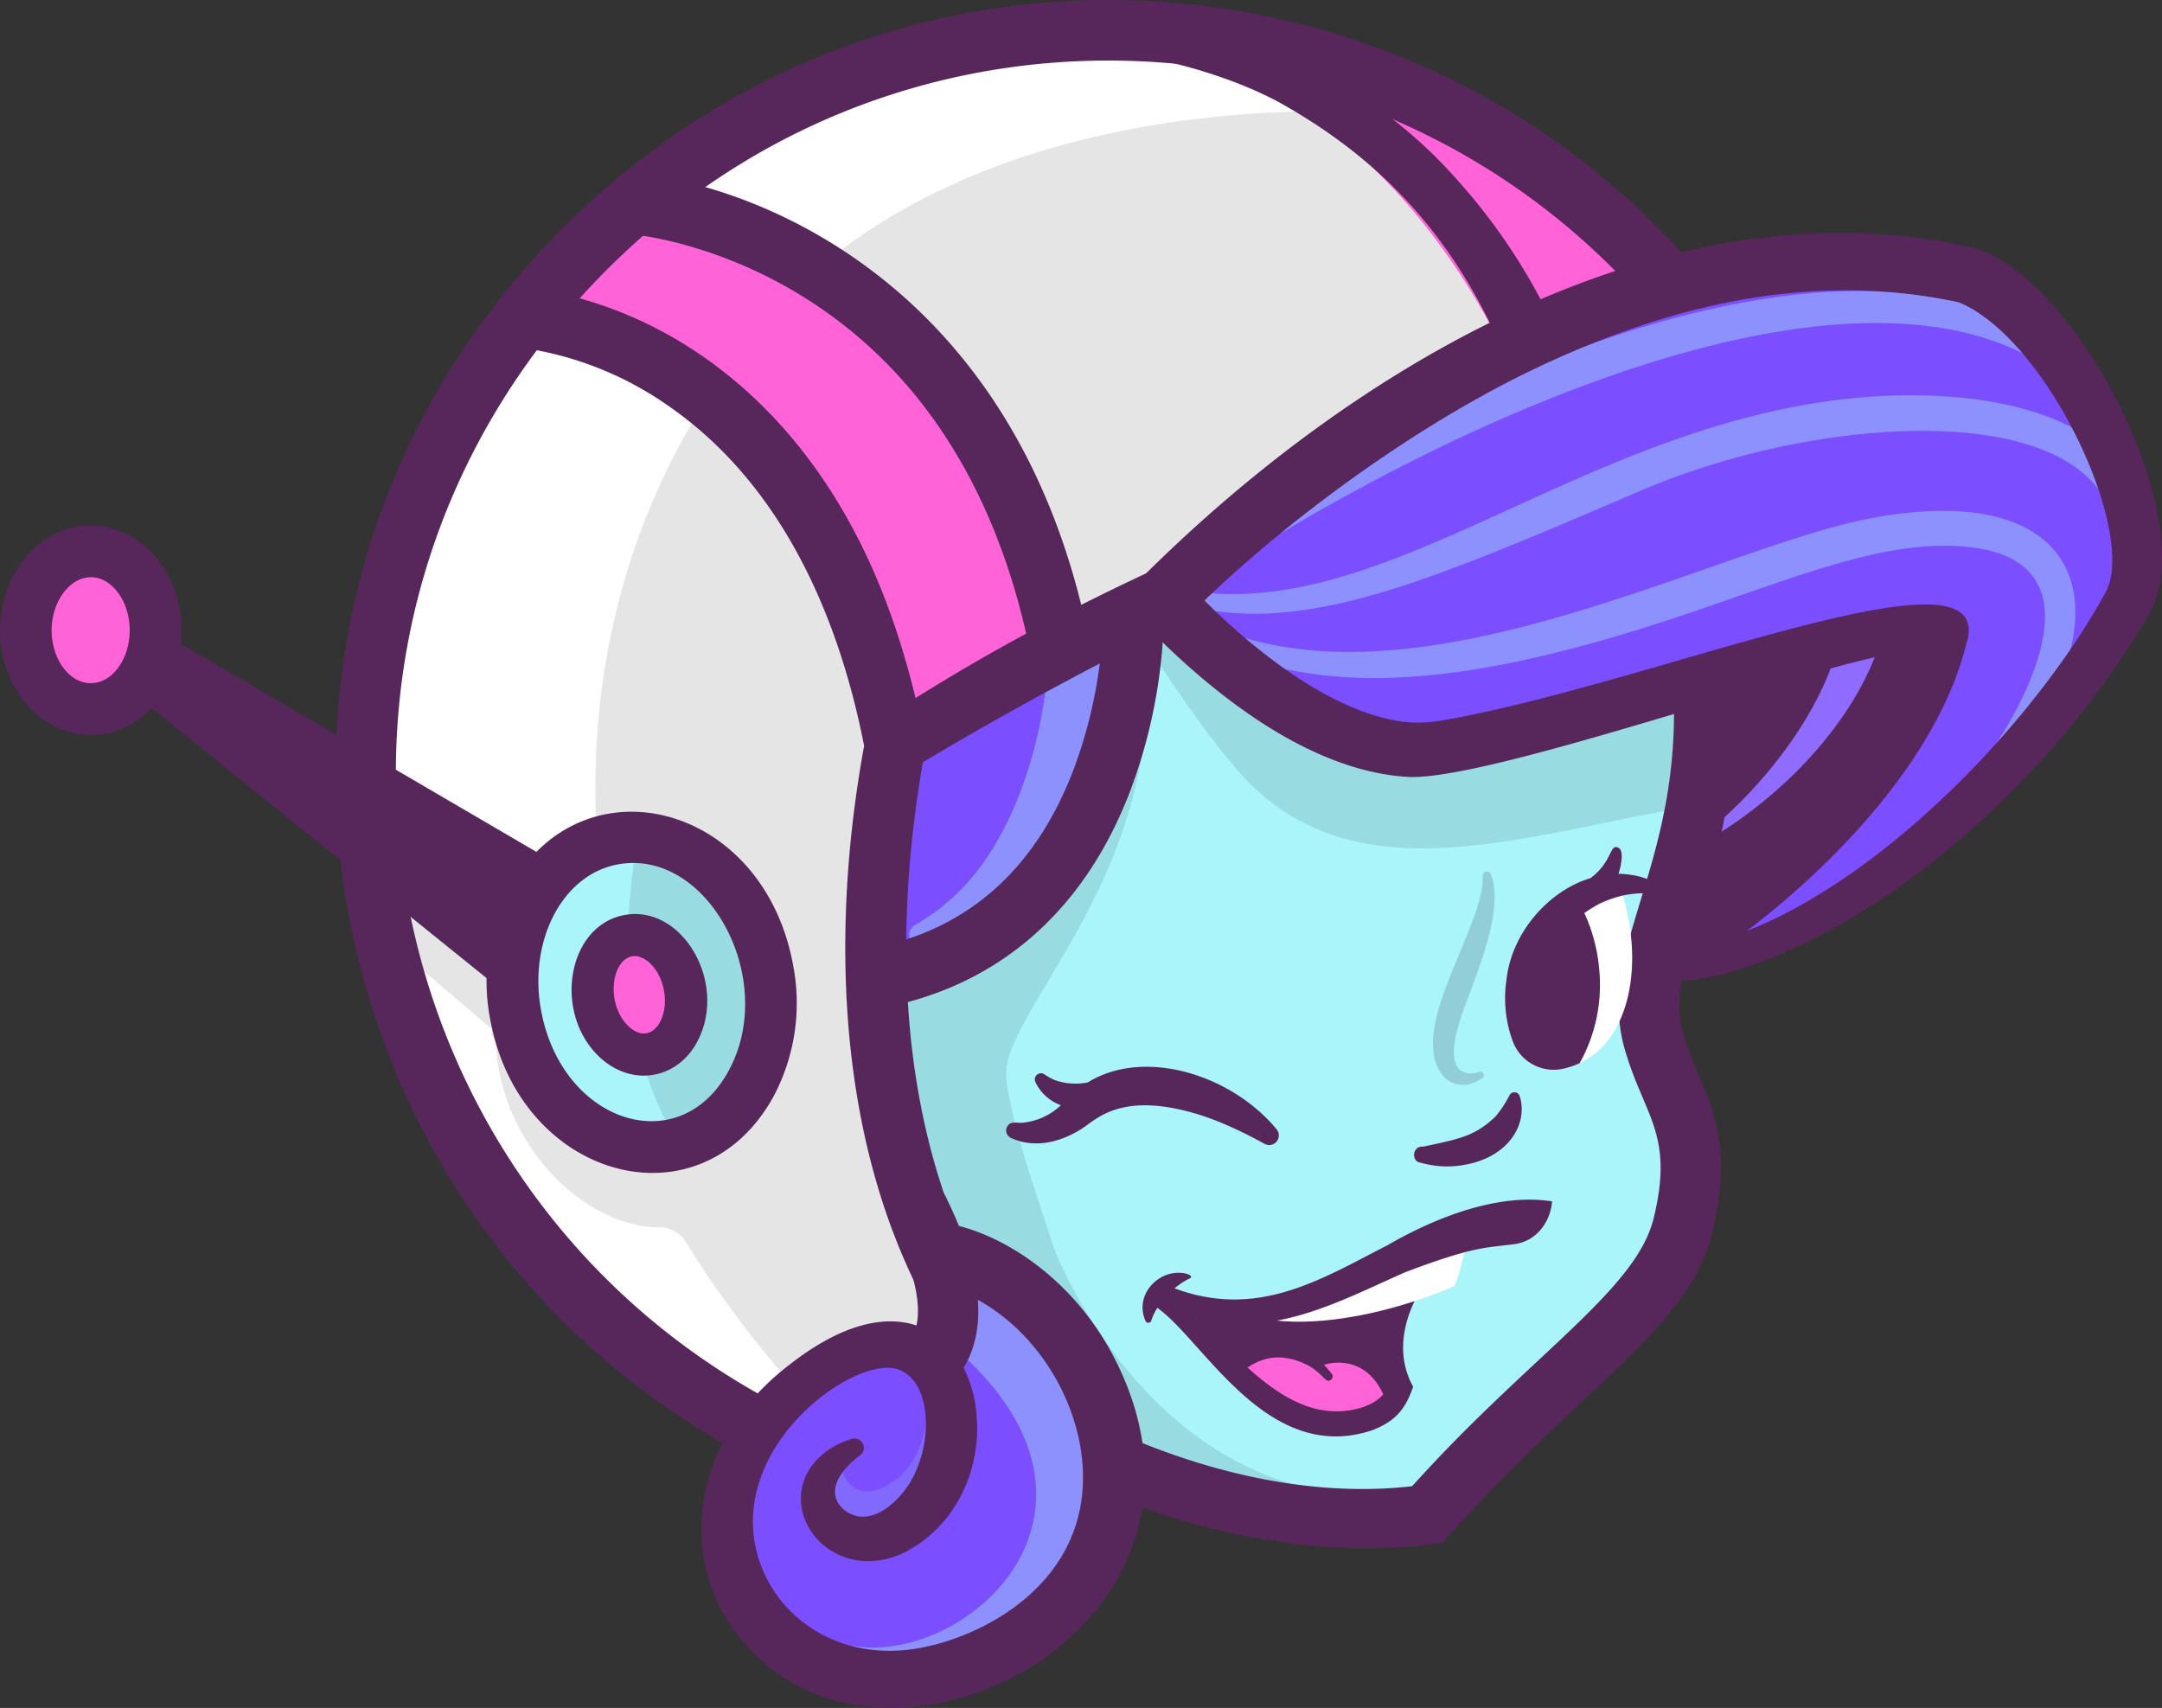 <svg height="395" viewBox="0 0 500.02 395" width="500.02" xmlns="http://www.w3.org/2000/svg"><rect x="0" y="0" width="500.02" height="395" fill="#333333" stroke="none"/><path d="m386.12 152.77s-14.79 45.93-11.95 52 14.47 18.44 14.47 18.44 140.66-117.01-2.52-70.44z" fill="#57275c"/><path d="m399.09 188.78c20.2-18.6 30.38-41.75 26.58-54.66-3.32-11.15-15-5-20.42-6.16-7-1.39-8.09-10.4 1.5-12.86 5.73-1.77 21.54-1.82 27.65 10.93 8.86 18.41-8.36 49.07-37.56 67.15a.89.89 0 0 1 -1.23-.32c-.64-.86.11-1 3.48-4.07z" fill="#8f6cff"/><path d="m393.78 156.09c2.95 43.89-17.31 64-11.36 84.67 4.18 14.52 12.11 20.69 6.7 42.71-4.87 19.78-30.65 34.53-59.12 66.84-55.78 8-121.31-31.57-140.5-66.83-35.42-65.11-39.33-161.31-39.33-161.31" fill="#a9f5fa"/><path d="m258.86 149.61-1.29-3c-11.25-5-18.7 6.7-56 47.59-24.86 27.33-3.05 93.95 27.7 133.66 82.84 35.37 109.31 31.57 107 15.54-63.53 15.6-91.27-50.4-92.89-55.85-2.46-8-9.27-26.37-10.66-38-1.82-15.17 37.72-47.75 32-100.54-.21-1.88 10.29 16.35 21.59 29.26 26.47 30.33 66.6 14.42 105.88 8 10.13-34.51-5.2-49.68-5.2-49.68l-119.99 7.71c-.59.16-8.36 4.77-8.14 5.31z" fill="#98dce1"/><path d="m345 202.77c3.11 9.38-5.52 26.74-7.56 33.92-4.39 14.68 4.77 11.2 4.77 11.2a.78.78 0 0 1 .64 1.39c-3.48 2.57-7.45 2.09-9.65-1.23-7.29-11 10.13-33.92 9.75-45.5a.92.92 0 0 1 .91-1c.75 0 .91.64 1.13 1.18z" fill="#2f2749" opacity=".19"/><path d="m329.06 265.2a.94.94 0 0 0 .27-.05c8.36-1.77 11.95-2.47 16.61-7a26.05 26.05 0 0 0 3.16-4.82 1.28 1.28 0 0 1 2.36.16c2.14 6.54-2.89 15.43-15.59 16.24a22 22 0 0 1 -7.18-.8c-2.41-.21-2.09-3.91.38-3.75z" fill="#57275c"/><path d="m291.87 309-8.52 4.18s12.27 19.24 28.35 16.13 7.18-18.22 7.18-18.22l-27-2.09z" fill="#ff63d7"/><path d="m275.74 303.84s19.93 3.22 60.33-18.22c-5.47 12.06-14.15 14-14.15 31.35-11-6.81-14.15-5.09-17-2.47-7.39-3.54-19.34-.38-19.34-.38l-9.86-10.29zm-.64-8.15c-2.41 1.13-7.13 4.61-8.84 9.75a.72.72 0 0 1 -1.34.05c-2.41-5.57 2.09-10.66 6.86-11.09 2.35-.26 4.6.71 3.32 1.3zm15.59 14.9c7.22-1.35 12.73 1.3 17.31 7.13a1 1 0 0 1 -.16 1.39c-1.23 1-1.82-1.39-5.3-3.32-5.68-2.89-10.4-2.3-14.9 1.13-2.39 1.89-5.42-1.76-2.89-3.75a16.31 16.31 0 0 1 5.95-2.57zm29.47 12.41c-4.45-10.4-13.45-7.5-13.82-7.4a1.92 1.92 0 0 1 -1.23-3.64c.11-.05 12.7-4.23 18.59 9.49 1 2.2-2.47 4-3.54 1.55zm-52.35-24.38c13 5.22 27 33.53 47.64 26.74h-.05c2.89-1.07 4.66-2.36 5.95-5.36l.16 2.2c-6.81-13.51 3.86-31.83 17.52-36.76a1 1 0 0 1 .8 1.82c-10.81 6-19.7 21.53-13 33.44-1.66 4.82-3.75 7.88-9.48 10.08-25.25 8.42-40-23-51-29.15a1.66 1.66 0 0 1 -.64-2.25 1.68 1.68 0 0 1 2.09-.75z" fill="#57275c"/><path d="m282.81 301.91c19.67 10.34 52.51-3.8 53.48-4.5s4.29-15.65 4.29-15.65-36.49 25.78-57.76 20.15z" fill="#fff"/><path d="m270.49 297.52c30.25 12.1 48.7-16 76.57-18.38a4.23 4.23 0 0 1 4.61 3.91 4.31 4.31 0 0 1 -4.07 4.66c-25 1.19-48.57 29.09-79.09 14.09a2.36 2.36 0 0 1 2-4.29zm53.64-3.43c1.5-1.71-4.82-4.66-2.79-5.84 13.07-7.56 26.68-11.68 37.13-10-.21 2.95-2.52 8.31-8.2 9.06-5.09.69-8.78.08-26.14 6.78zm-1.45 1c1.39-1.61 2-1.5-.48-3.86-.86-.8-2.68-2.47-1.07-3.38 10.88-6.27 25.4-12 37.83-10-.38 4.82-3.64 9.16-8.57 9.86-7.23 1-9.32.32-27.7 7.4zm-1.13-6.48c-1.07.59 3.05 2.95 3.22 4.77 16.72-6.38 20.36-5.84 25.45-6.48s7.39-5.25 7.77-8.25c-11.73-1.71-26.09 4.03-36.44 9.97zm-138.19-1.81c-26.9-49.52-38.53-123.42-40.19-164.31l14-.59c.05 1 4.29 95.34 38.53 158.26 17.41 32 78.34 69.62 130.9 63.56 27.27-30.33 51.76-45.28 55.83-61.9 4.82-19.51-2.14-23.58-6.64-39.07-6.91-23.9 14-42.93 11.09-86.12l13.93-1c3 44.48-16.61 65.86-11.63 83.17 3.91 13.56 12.81 21.92 6.81 46.3-5.52 22.45-31 36.07-62.37 71.71-63.76 9.11-130.48-33.66-150.25-70z" fill="#57275c"/><path d="m193.54 338.73a171.9 171.9 0 0 1 -108.94-160c.01-94.83 76.9-171.78 171.8-171.78a171.9 171.9 0 0 1 158 104.29c-11.31 1-116.28 5.84-203.08 73.21 0 0-34 47.11 23.58 135.21-15.58 6.85-41.36 19.07-41.36 19.07z" fill="#fff"/><path d="m211.28 184.44c86.81-67.36 191.78-72.19 203.08-73.21-25.83-49.57-52.19-85.58-104.27-85.53-16.4 0-95.81-.75-138.14 54.4-35.42 46.09-38.63 98.72-30.65 138.27-1.45 1.66-13.29 2.25-15.16 3.81l-38.31-24-3.16 15 29.26 25c-.91 1.93.59 1 .75 3.54 1.55 24.22 21.27 42.12 37.72 42.12a7.28 7.28 0 0 1 6.22 3.38 235.82 235.82 0 0 0 43 51.5s17.74-12.17 33.28-19.08c-57.66-88.05-23.63-135.16-23.63-135.16z" fill="#e5e5e5"/><path d="m207.21 178.17c-33.44-117.9-91.73-97.7-91.73-97.7l31.24-31.62s68.1 0 96.93 105.2z" fill="#ff63d7"/><path d="m268.77 138.67s.59 60.67-65.26 87.41l3.16-55.57 62.1-31.83z" fill="#7b4eff"/><path d="m351 87.76c-38.88-85.42-107.41-80.81-107.41-80.81 18.22-5.47 112.79 6.65 151 69.78z" fill="#ff63d7"/><path d="m178.86 339.91c-109.79-52.91-137.06-199.31-48.22-287.62 90.07-89.55 240.59-59.7 290.15 56.22l-12.86 5.49c-47-109.81-192.2-135.64-273.86-45 21.54 5.95 42.33 20.36 57.55 43.73 11.84 18.17 18.43 38.59 22.51 59.75-13.54 72.18 5.34 121.65 28.51 144.8l8.84 7.77c-14.2 5.14-5.2 1.88-44.58 16.24a36.34 36.34 0 0 1 -28-1.39zm-54.71-258.91c-62.21 83.44-31.77 201.72 60.76 246.31a22.15 22.15 0 0 0 17.15.86l23.79-8.68c-31.29-39.6-35.2-96.68-26-147-6.15-31.3-19.85-61.49-46.12-79.21a78.28 78.28 0 0 0 -29.58-12.28zm-7.15 141.12-85.17-63.78 4-9.7 90.09 56.36" fill="#57275c"/><ellipse cx="148.27" cy="229.51" fill="#a9f5fa" rx="29.63" ry="36.01"/><path d="m157.21 264.72c-14.57-21.87-13.5-54.93-8.89-73.85 41.9 22.46 32.47 56.76 8.89 73.85z" fill="#98dce1"/><path d="m113.44 236.1a46.08 46.08 0 0 1 4.39-30.6c16.5-30.23 58.41-20.2 65.53 17.36a46.08 46.08 0 0 1 -4.39 30.6c-16.83 30.82-58.57 19.46-65.53-17.36zm29.36-36.17c-12.81 2.41-20.68 17.79-17.63 33.92 4.88 25.88 31.94 34.67 43.3 13.88 11.67-21.26-4.89-51.73-25.67-47.8z" fill="#57275c"/><ellipse cx="147.88" cy="230.17" fill="#ff63d7" rx="10.67" ry="13.94" transform="matrix(.983 -.186 .186 .983 -40.21 31.5)"/><path d="m139 244.79c-11.2-10-8-30.65 5.36-33.17s23.9 15.49 17.09 28.94c-4.5 8.94-14.95 10.92-22.45 4.23zm7.18-23.63c-5 1-6.05 11.52-.64 16.35 5 4.45 9.32-1.71 8-8.52-.99-5.27-4.69-8.32-7.36-7.84z" fill="#57275c"/><ellipse cx="20.95" cy="145.75" fill="#ff63d7" rx="15" ry="18.27"/><path d="m21 170c-11.57 0-21-10.91-21-24.25s9.43-24.22 21-24.22 21 10.88 21 24.22-9.47 24.25-21 24.25zm0-36.5c-4.88 0-9.06 5.63-9.06 12.27s4.06 12.23 9.06 12.23 9-5.61 9-12.25-4.12-12.27-9-12.27zm10.59 23.28 6-10.32 91.36 53.42-6 10.32zm-1.42 3 7.5-9.3 83.13 67.05-7.5 9.3zm180.63 18.07-7.61-10.85c56-37.36 139.42-70.89 221.35-82.42l1.82 13.13c-65.21 9.16-120.29 30.44-155.07 46.68-37.72 17.61-60.29 33.3-60.49 33.46zm28.29-22.62c-6.22-35-22-66.78-52.57-86.12-20.9-13.24-40.13-14.9-40.35-14.9l1-13.93c18.89 1.11 89.27 19.48 105.61 112.49l-13.72 2.47zm93.23-118.65c22.45 22.88 32.53 47.27 40.78 77.65a7 7 0 1 1 -13.56 3.54c-10.38-41.51-25.41-72.13-62-93.14-12.38-7.29-35.2-14-53.42-13-6.59.46-7.13-8.84-1-9.49 25.65-2.76 63.42 8.71 89.2 34.44z" fill="#57275c"/><path d="m389.34 220.08s47.74-28.62 60.33-67.74c6.59-20.53-65.59 5.52-98.91 13.29-62.59 14.52-78.55-28.94-78.55-28.94s121.25-115.81 182.61-73.1c82.3 57.29 7.93 134.94-60.44 161.58" fill="#7b4eff"/><path d="m280.13 144.73c47.15 20.53 114.83-17.2 151.43-24.65 55.83-11.09 63.55 27.33 22.29 69.83a2.11 2.11 0 0 1 -3.16-2.79c7.72-9.81 16.5-21.7 20.58-34.67 4.55-14.84 0-24-15.43-25.88-24.92-2.89-52 13-92.86 23.58-27.7 7.18-59.53 11.31-84.45-2.3a1.77 1.77 0 0 1 -.7-2.41 2 2 0 0 1 2.3-.7zm-5.13-8.15c47.75 7.74 94.67-42.35 162-45.07 55.54-1.94 80.21 28.65 39 76a2.1 2.1 0 0 1 -3.27-2.63c54.77-73.5-36.2-75.35-92.13-51.88-49.99 21.39-78.6 34-106.36 27-2.14-.48-1.45-3.75.75-3.43zm-3.86-1.29c57.65-49.89 166.86-93.67 209.5-50.21a2.1 2.1 0 0 1 -2.95 3c-47.14-38.57-154.11 15.07-204.42 50a1.78 1.78 0 0 1 -2.46-.43 1.75 1.75 0 0 1 .32-2.36z" fill="#8d91fd"/><path d="m386.93 216.33a195.2 195.2 0 0 0 18.59-14.33c35.42-30.82 38-53 39.54-57.07a4 4 0 0 0 1.55 4.82c.7.43 1 .32.27.27-16.08-.86-98.7 30-120.67 29.69-25.18-1.18-50-22.45-67-41.16 50.48-52.41 125.49-97.7 197.08-81.24 24 6.53 52.75 62.56 41 84.25-28.74 49.61-77.92 82.61-108.29 85.37l-.8-7.4c35.31-4.5 79.3-47.05 98.81-82.58 7.42-13.79-13.86-59.46-34.56-67.26l.86.27c-33.65-7.23-66 .16-97 14.68-30.44 14.26-62.53 38.59-82.46 58.9l.11-9.43c1 1 24 26.9 46.94 32.15 6.16 1.45 10.23.86 15.81-.21 48.16-9.13 123.06-40.73 118.42-18.44a7.58 7.58 0 0 1 -.75 2.09l.48-1.23c-7.23 30.49-38.85 60-63.12 75.4l-4.77-7.5z" fill="#57275c"/><path d="m243.38 190.77c-7.93 13.45-15.75 21.6-29.31 27.92a2.68 2.68 0 0 1 -2.52-4.72 49.19 49.19 0 0 0 16.77-15.76c9.11-13.45 13.77-32.64 14.15-47.27a7 7 0 1 1 14 .32c0 1.71-2.68 20.63-13.07 39.5z" fill="#8d91fd"/><path d="m204.9 232.94-2.79-13.72c22.18-4.45 37.83-18.65 46.51-42.12a109.8 109.8 0 0 0 6.59-35l14-.16a122.57 122.57 0 0 1 -7.45 40c-10.35 27.96-30.01 45.59-56.86 51zm5.57-54.88-7-11.25c.27-.16 28.61-17.63 62.42-34.08l5.79 12c-33.22 16.13-61 33.23-61.25 33.39z" fill="#57275c"/><path d="m217.12 285.57c30.49 12.92 60.71 69.88 19.13 93.25-55.3 31-84.07-33.39-49.08-60.08s53 20.47 19.34 35.64" fill="#7b4eff"/><path d="m185.93 380.37a1.94 1.94 0 0 1 2.3-3.11c25 16.29 78.66-23 34.61-63.67-1.66-1.55-1-.91-3.91-3.48a8.92 8.92 0 1 1 12.43-12.75c56.81 61.25-16.36 107.02-45.43 83.01z" fill="#8d91fd"/><path d="m205.44 351.43c-8 1.45-14.57-2.47-15.59-12.06a2.22 2.22 0 0 1 4.39-.59c2.12 7.41 7.47 7.74 13.34 3.11 4.45-3.86 6.05-8.68 6.86-14.15a5.85 5.85 0 1 1 11.56 1.72c-1 6.81-8.83 19.88-20.56 21.97z" fill="#8d91fd" opacity=".4"/><path d="m218.35 282.78c13.32 2.22 29.11 12.6 38.53 29.69 33.92 62.43-50.42 106.86-84.45 67.9-16.13-18-13.45-46.68 10.07-64.68 43.24-34 58.41 27.49 26.36 43.52-12.59 5.73-23.58-2.89-23.63-12.54-.05-6.81 5.3-12 11.79-13.88a2.15 2.15 0 0 1 1.88 3.8c-10 7.56-4.88 13.29-.43 14.09 4.72.8 9.43-3.7 11.95-7.72 5.89-9.81 4.72-24.28-3.11-26.37-8.31-2.25-28.83 11-32.58 29.48-3.75 18.06 10.5 36.5 32.42 35.69 15.11-.48 44.31-13 43.3-41.48-.64-18.54-14.25-39.12-35.2-43.84a7.07 7.07 0 0 1 -5.3-8.36 7.2 7.2 0 0 1 8.41-5.31zm-4.88 35.8a6.93 6.93 0 0 1 -2.47-9.58c2.73-4.66 1.13-13.83-4.39-25.24a7 7 0 1 1 12.54-6.11c7.94 16.35 9.22 29.35 3.85 38.47a7 7 0 0 1 -9.52 2.46z" fill="#57275c"/><path d="m295.3 261.24c-10.43-12.68-30.62-19-43.7-10.92a14.14 14.14 0 0 1 -7.85-.6 16.06 16.06 0 0 1 -2.09-1.18 1.43 1.43 0 0 0 -2.2 1.71 10.5 10.5 0 0 0 5.9 5.36 14.9 14.9 0 0 1 -9.17 4.07c-1.34 0-2.57-.38-3.27.91a1.89 1.89 0 0 0 1 2.63c5.57 2.52 11.73.86 16.72-2.47 2.95-2 8.57-7.77 24.06-3.7 7 1.77 13.66 5.25 17.79 7.5a2.22 2.22 0 0 0 2.81-3.31z" fill="#57275c"/><path d="m375.25 206.86c-25-.4-30.64 19.84-25.38 34a10.09 10.09 0 0 0 11.67 6.33c14.46-3.19 19.23-21.95 13.71-40.33z" fill="#fff"/><path d="m374.3 202.1c.55-1.52 1.36-5.26.07-6-2.17-1.19-1.29 3.09-6.54 7-9.22 2.72-18.15 12.16-19.43 23.52a28.78 28.78 0 0 0 1.47 14.22 10.09 10.09 0 0 0 11.67 6.33 17.88 17.88 0 0 0 3.8-1.29 37.1 37.1 0 0 0 4.53-21.55 39 39 0 0 0 -3.45-13.17c1-.7 2.13-1.39 3.32-2.06a27.45 27.45 0 0 1 5.6-2 28.46 28.46 0 0 1 4.16-.51c1.59.09 2.64.27 3.18-.73 1.37-2.55-5.33-3.81-8.38-3.76z" fill="#57275c"/></svg>